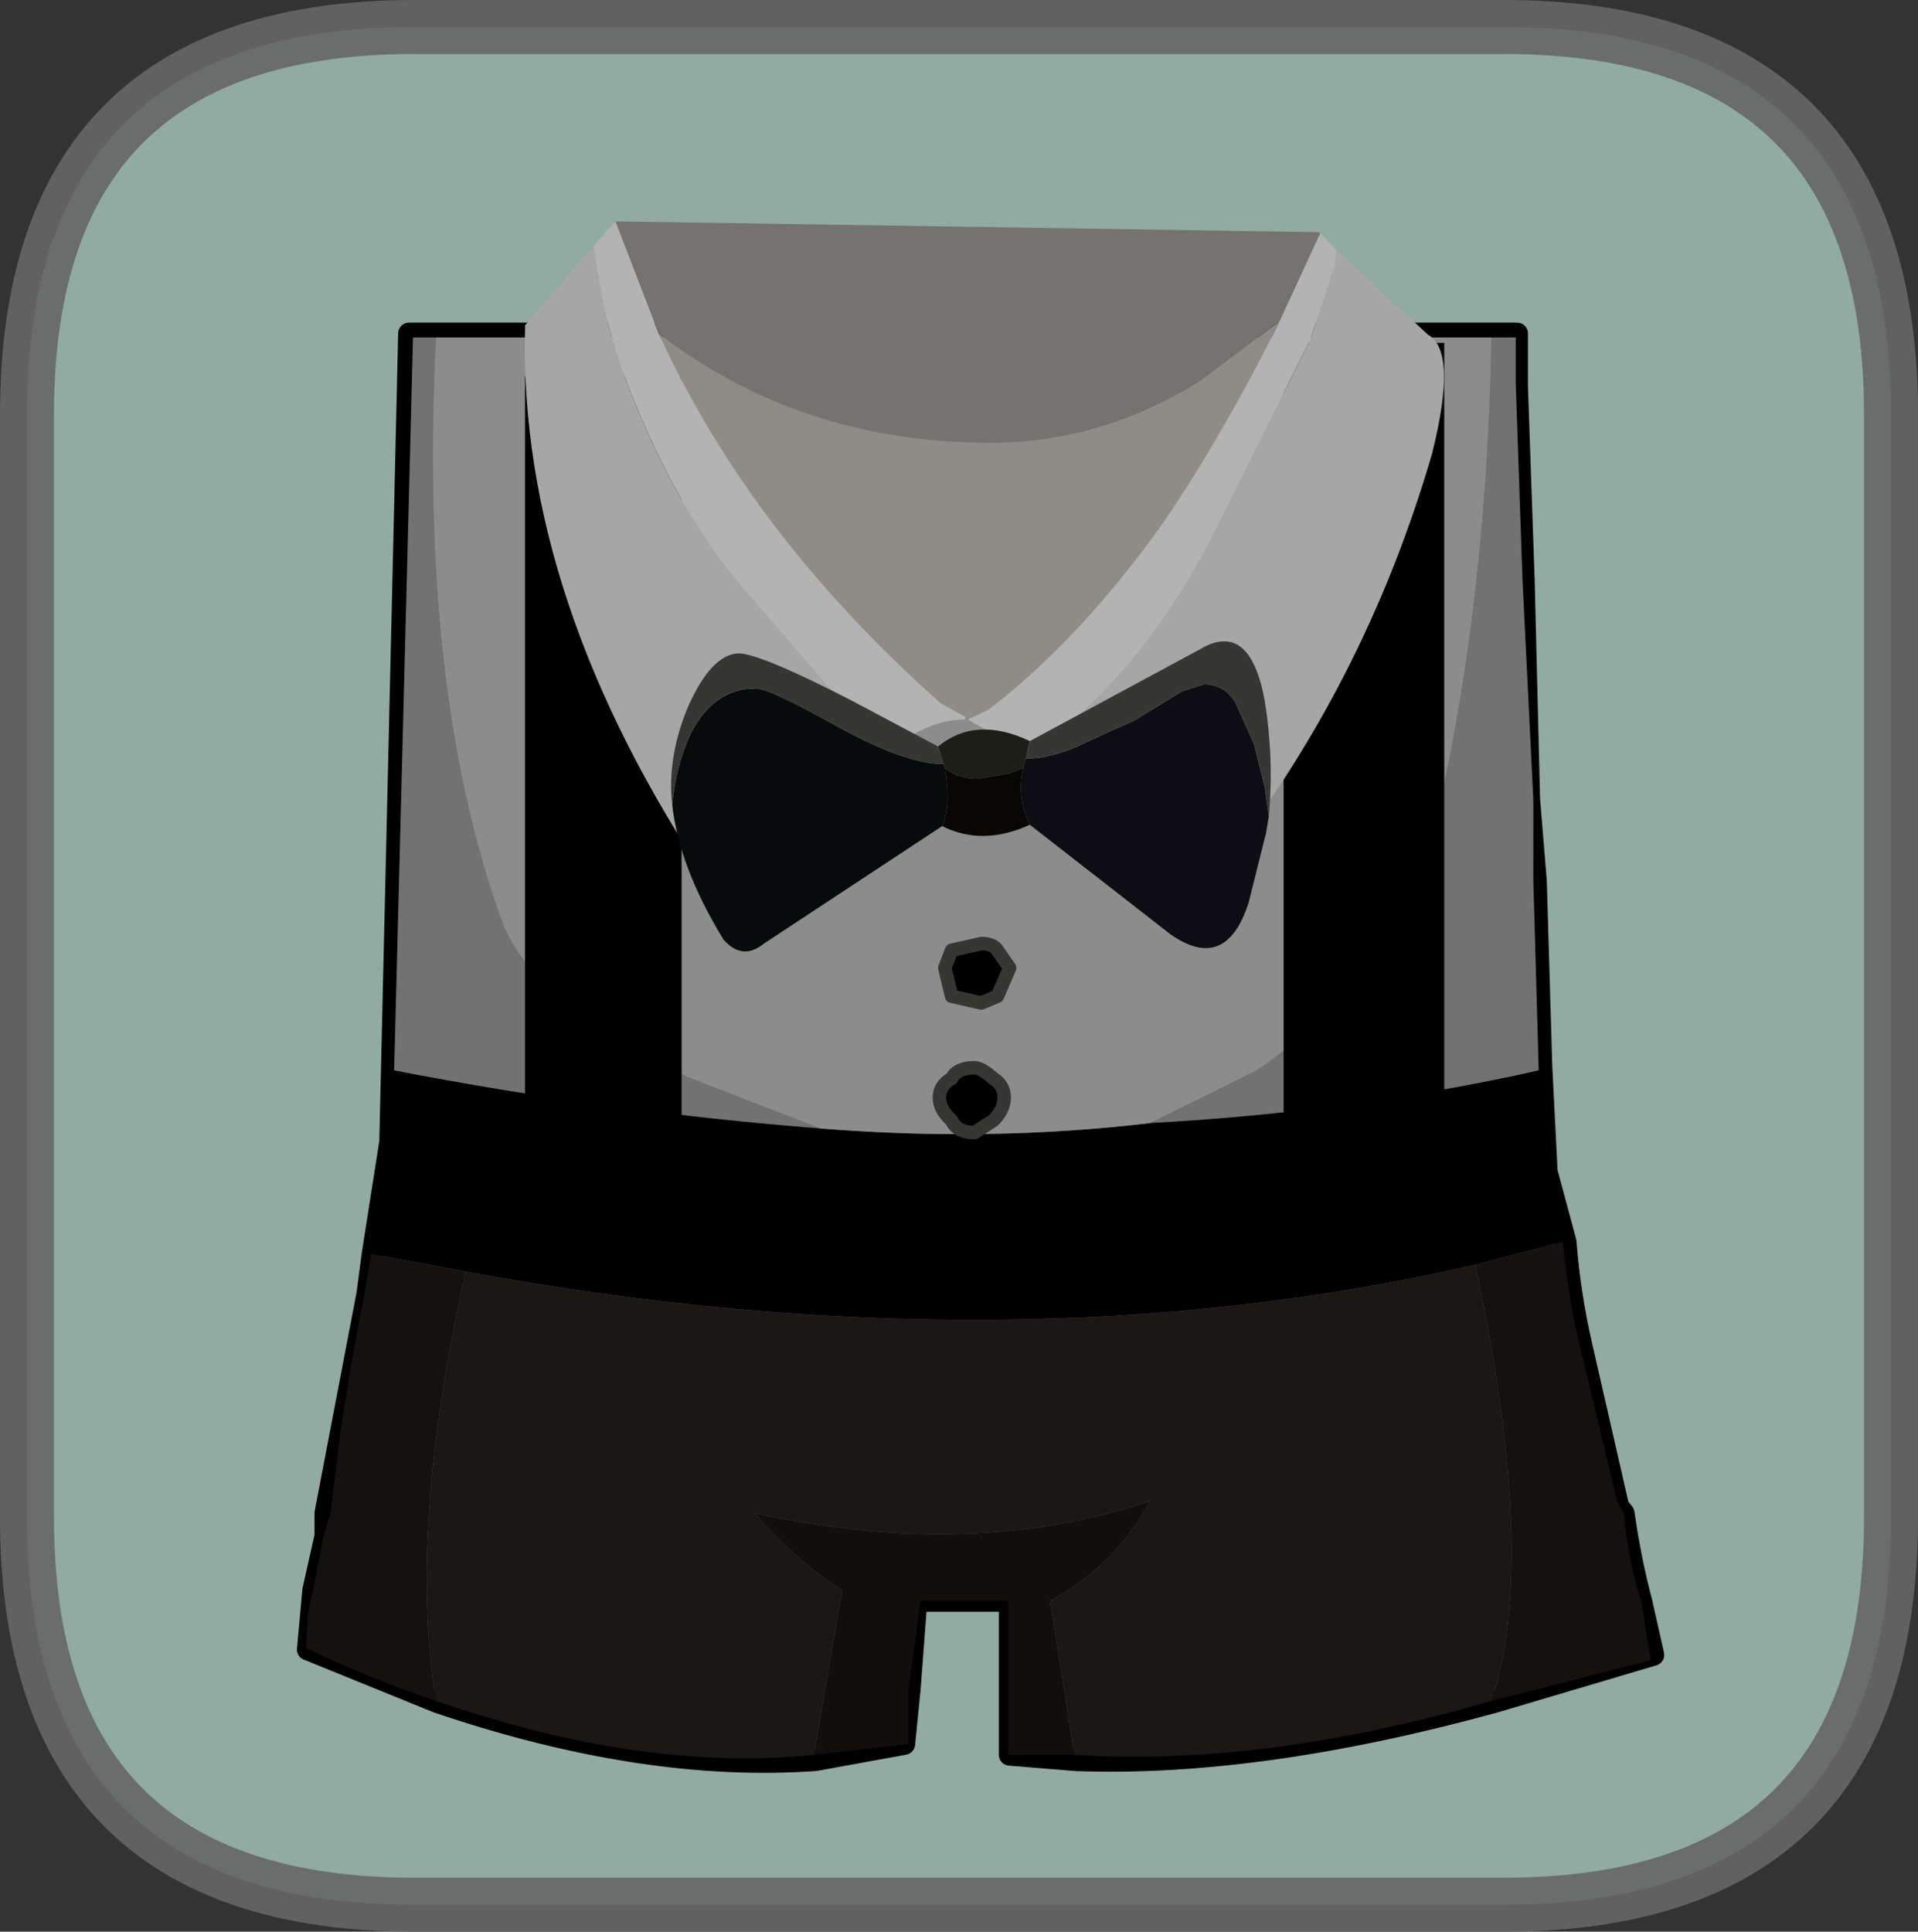 <?xml version="1.0" encoding="UTF-8" standalone="no"?>
<svg xmlns:xlink="http://www.w3.org/1999/xlink" height="71.55px" width="71.05px" xmlns="http://www.w3.org/2000/svg">
  <rect width="100%" height="100%" fill="#333333" stroke="none"/>
  <g transform="matrix(1.0, 0.0, 0.0, 1.0, 2.2, -0.35)">
    <path d="M53.5 1.35 Q67.85 1.35 67.85 15.7 L67.85 56.55 Q67.85 70.9 53.5 70.9 L13.15 70.9 Q-1.2 70.9 -1.2 56.55 L-1.2 15.7 Q-1.2 1.35 13.15 1.35 L53.5 1.35" fill="#cff3e8" fill-rule="evenodd" stroke="none"/>
    <path d="M54.0 12.7 L54.0 14.65 54.25 21.85 54.45 29.95 54.7 33.0 54.9 39.8 55.1 43.75 55.8 46.35 Q55.95 48.3 56.4 50.25 L57.75 56.15 57.95 56.4 Q58.2 58.15 58.6 59.65 L59.05 61.65 53.15 63.4 Q44.4 65.8 37.65 65.55 L35.2 65.35 35.2 63.15 35.2 59.65 31.75 59.65 31.5 62.95 31.3 64.95 28.0 65.55 Q21.65 66.0 14.0 63.4 L9.2 61.45 9.4 59.25 9.85 57.25 9.85 56.4 11.4 48.3 11.6 46.8 12.25 42.65 12.95 12.7 54.0 12.7" fill="#8c8383" fill-rule="evenodd" stroke="none"/>
    <path d="M54.0 12.7 L12.95 12.7 12.25 42.65 11.6 46.8 11.4 48.3 9.85 56.4 9.85 57.25 9.4 59.25 9.2 61.45 14.0 63.4 Q21.65 66.0 28.0 65.55 L31.3 64.95 31.5 62.95 31.75 59.65 35.2 59.65 35.2 63.15 35.2 65.35 37.65 65.55 Q44.4 65.8 53.15 63.4 L59.05 61.65 58.6 59.65 Q58.2 58.15 57.95 56.4 L57.75 56.15 56.4 50.25 Q55.95 48.3 55.8 46.35 L55.1 43.75 54.9 39.8 54.7 33.0 54.45 29.95 54.25 21.85 54.0 14.65 54.0 12.7 Z" fill="none" stroke="#000000" stroke-linecap="round" stroke-linejoin="round" stroke-width="0.8"/>
    <path d="M53.05 12.85 L53.95 12.85 53.95 14.6 54.2 21.85 54.6 29.95 54.6 32.95 54.8 40.0 Q47.85 41.55 40.4 41.95 L44.35 40.0 Q46.55 38.5 48.05 36.5 50.0 34.35 50.65 32.15 52.85 23.6 53.05 12.85 M12.4 40.0 L13.1 12.85 13.95 12.85 Q13.3 25.8 16.35 34.35 17.0 36.25 19.6 38.25 21.4 39.5 23.8 40.45 L28.2 42.15 Q20.45 41.55 12.4 40.0" fill="#a2a2a2" fill-rule="evenodd" stroke="none"/>
    <path d="M40.4 41.95 Q47.85 41.55 54.8 40.0 L55.05 43.7 55.7 46.35 52.45 47.2 Q35.15 51.15 15.05 47.45 L11.55 46.8 12.2 42.65 12.4 40.0 Q20.45 41.55 28.2 42.15 34.5 42.65 40.4 41.95" fill="#000000" fill-rule="evenodd" stroke="none"/>
    <path d="M55.7 46.35 Q55.9 48.55 56.35 50.3 L57.7 55.95 57.95 56.4 Q58.1 58.15 58.6 59.65 L58.95 61.85 53.05 63.35 Q54.8 58.15 52.45 47.2 L55.7 46.35 M13.95 63.35 Q11.55 62.55 9.15 61.4 9.15 60.1 9.4 59.25 L9.8 57.2 10.05 56.4 Q10.45 52.45 11.3 48.3 L11.55 46.8 15.05 47.45 Q12.9 57.0 13.95 63.35" fill="#1e1818" fill-rule="evenodd" stroke="none"/>
    <path d="M53.05 12.85 Q52.85 23.6 50.65 32.15 50.0 34.35 48.05 36.5 46.55 38.5 44.35 40.0 L40.4 41.95 Q34.5 42.65 28.2 42.15 L23.8 40.45 Q21.4 39.5 19.6 38.25 17.0 36.25 16.35 34.35 13.3 25.8 13.95 12.85 L53.05 12.85" fill="#c8c8c8" fill-rule="evenodd" stroke="none"/>
    <path d="M37.6 65.35 L35.15 65.35 35.15 63.1 35.15 59.65 31.9 59.65 31.45 62.95 31.45 64.95 27.95 65.35 29.0 59.25 Q27.5 58.35 25.75 56.4 33.85 58.15 40.4 55.95 39.1 58.35 36.7 59.65 L37.6 65.35" fill="#191414" fill-rule="evenodd" stroke="none"/>
    <path d="M53.05 63.35 Q44.6 65.8 37.6 65.35 L36.7 59.65 Q39.1 58.35 40.4 55.95 33.85 58.15 25.75 56.4 27.5 58.35 29.0 59.25 L27.95 65.35 Q21.6 66.0 13.95 63.35 12.9 57.0 15.05 47.45 35.15 51.15 52.45 47.2 54.8 58.15 53.05 63.35" fill="#272121" fill-rule="evenodd" stroke="none"/>
    <path d="M23.05 14.3 L23.05 44.35 17.25 44.35 17.25 14.3 23.05 14.3" fill="#000000" fill-rule="evenodd" stroke="none"/>
    <path d="M51.3 13.05 L51.3 43.5 45.35 43.5 45.35 13.05 51.3 13.05" fill="#000000" fill-rule="evenodd" stroke="none"/>
    <path d="M33.55 26.9 L32.65 26.4 Q25.6 20.15 22.2 12.7 27.45 16.75 34.5 16.75 38.55 16.75 42.2 14.5 L45.2 12.25 Q43.2 16.3 40.9 19.7 37.8 24.05 34.4 26.65 L33.65 27.0 33.55 26.9" fill="#ccc7c1" fill-rule="evenodd" stroke="none"/>
    <path d="M19.8 9.45 L19.95 10.5 20.0 10.75 Q20.35 13.05 21.5 15.7 22.95 19.15 24.95 21.7 L28.4 25.7 30.35 27.65 30.9 27.75 Q30.9 27.5 31.3 27.75 L30.05 28.8 Q28.65 30.1 26.05 33.8 25.75 34.3 25.2 34.0 24.65 33.8 24.2 33.25 17.0 22.6 17.25 12.5 L17.25 12.4 19.8 9.45 M47.3 9.6 L50.7 12.75 Q51.8 13.35 50.85 17.15 48.1 26.6 41.85 33.9 40.8 34.75 39.7 33.15 37.4 29.45 35.9 28.3 40.05 25.5 42.85 19.95 L46.35 12.9 47.2 10.3 47.25 10.25 47.3 9.6" fill="#eeedec" fill-rule="evenodd" stroke="none"/>
    <path d="M19.8 9.45 L20.6 8.55 22.2 12.7 Q25.6 20.15 32.65 26.4 L33.55 26.9 33.55 27.0 Q32.45 27.0 31.3 27.75 30.9 27.5 30.9 27.75 L30.35 27.65 28.4 25.7 24.95 21.7 Q22.95 19.15 21.5 15.7 20.35 13.05 20.0 10.75 L19.95 10.5 19.8 9.45 M46.7 9.0 L47.3 9.6 47.25 10.25 47.2 10.3 46.35 12.9 42.85 19.95 Q40.05 25.5 35.9 28.3 L33.65 27.0 34.4 26.65 Q37.8 24.05 40.9 19.7 43.2 16.3 45.2 12.25 L46.7 9.0" fill="#ffffff" fill-rule="evenodd" stroke="none"/>
    <path d="M22.2 12.7 L20.6 8.55 46.65 8.95 46.7 9.0 45.2 12.25 42.2 14.5 Q38.55 16.75 34.5 16.75 27.45 16.75 22.2 12.7" fill="#a6a29e" fill-rule="evenodd" stroke="none"/>
    <path d="M44.8 30.6 L44.7 31.2 44.05 33.8 Q43.2 36.4 41.15 34.95 L35.95 30.9 Q35.45 29.9 35.7 28.8 L35.8 28.45 Q36.6 28.45 37.6 28.05 L39.0 27.4 39.8 27.05 40.7 26.5 41.6 25.95 42.4 25.7 Q43.15 25.7 43.55 26.35 L44.25 27.9 44.65 29.5 44.8 30.6" fill="#14131b" fill-rule="evenodd" stroke="none"/>
    <path d="M22.7 30.15 Q22.85 28.65 23.4 27.5 24.25 25.85 25.8 25.85 26.3 25.85 28.8 27.25 31.35 28.65 32.7 28.65 L32.75 28.65 32.8 28.8 Q33.05 30.2 32.7 30.95 L26.1 35.3 Q25.3 35.95 24.6 35.15 22.95 32.45 22.7 30.15" fill="#0b0f10" fill-rule="evenodd" stroke="none"/>
    <path d="M32.75 28.65 L32.55 28.0 Q33.95 26.85 35.95 27.8 L35.8 28.45 35.7 28.8 35.2 29.0 34.0 29.2 Q33.3 29.2 32.8 28.8 L32.75 28.65" fill="#2b2b23" fill-rule="evenodd" stroke="none"/>
    <path d="M35.95 30.9 Q34.2 31.7 32.7 30.95 33.05 30.2 32.8 28.8 33.3 29.2 34.0 29.2 L35.2 29.0 35.7 28.8 Q35.45 29.9 35.95 30.9" fill="#0b0a08" fill-rule="evenodd" stroke="none"/>
    <path d="M22.7 30.15 Q22.5 28.4 23.3 26.5 24.15 24.6 25.15 24.55 25.95 24.55 29.35 26.3 L32.55 28.0 32.75 28.65 32.7 28.65 Q31.35 28.65 28.8 27.25 26.3 25.85 25.8 25.85 24.25 25.85 23.4 27.5 22.85 28.65 22.7 30.15 M35.95 27.8 L42.25 24.4 Q44.1 23.3 44.65 26.3 45.0 28.45 44.8 30.6 L44.65 29.5 44.25 27.9 43.55 26.35 Q43.15 25.7 42.4 25.7 L41.6 25.95 40.7 26.5 39.8 27.05 39.0 27.4 37.6 28.05 Q36.6 28.45 35.8 28.45 L35.95 27.8" fill="#4d4d4a" fill-rule="evenodd" stroke="none"/>
    <path d="M34.15 35.3 Q34.6 35.3 34.75 35.55 L35.2 36.2 34.75 37.25 34.15 37.5 33.05 37.25 32.8 36.2 33.05 35.55 34.15 35.3" fill="#000000" fill-rule="evenodd" stroke="none"/>
    <path d="M34.15 35.3 Q34.6 35.3 34.75 35.55 L35.2 36.2 34.75 37.25 34.15 37.5 33.05 37.25 32.8 36.2 33.05 35.55 34.15 35.3 Z" fill="none" stroke="#4d4d4a" stroke-linecap="round" stroke-linejoin="round" stroke-width="0.5"/>
    <path d="M33.9 39.9 Q34.15 39.9 34.6 40.3 35.0 40.55 35.0 41.0 35.0 41.45 34.6 41.85 L33.9 42.3 Q33.25 42.3 33.05 41.85 32.6 41.45 32.6 41.0 32.6 40.55 33.05 40.3 33.25 39.9 33.9 39.9" fill="#000000" fill-rule="evenodd" stroke="none"/>
    <path d="M33.9 39.9 Q34.15 39.9 34.6 40.3 35.0 40.55 35.0 41.0 35.0 41.45 34.6 41.85 L33.9 42.3 Q33.25 42.3 33.05 41.85 32.6 41.45 32.6 41.0 32.6 40.55 33.05 40.3 33.25 39.9 33.9 39.9 Z" fill="none" stroke="#4d4d4a" stroke-linecap="round" stroke-linejoin="round" stroke-width="0.5"/>
    <path d="M53.5 1.35 Q67.85 1.35 67.85 15.7 L67.85 56.55 Q67.85 70.9 53.5 70.9 L13.15 70.9 Q-1.2 70.9 -1.2 56.55 L-1.2 15.7 Q-1.2 1.35 13.15 1.35 L53.5 1.35" fill="#000000" fill-opacity="0.298" fill-rule="evenodd" stroke="none"/>
    <path d="M53.5 1.35 L13.15 1.35 Q-1.2 1.35 -1.2 15.7 L-1.2 56.55 Q-1.2 70.9 13.15 70.9 L53.5 70.9 Q67.85 70.9 67.85 56.55 L67.85 15.7 Q67.85 1.35 53.5 1.35 Z" fill="none" stroke="#666666" stroke-linecap="round" stroke-linejoin="round" stroke-opacity="0.902" stroke-width="2.0"/>
  </g>
</svg>
